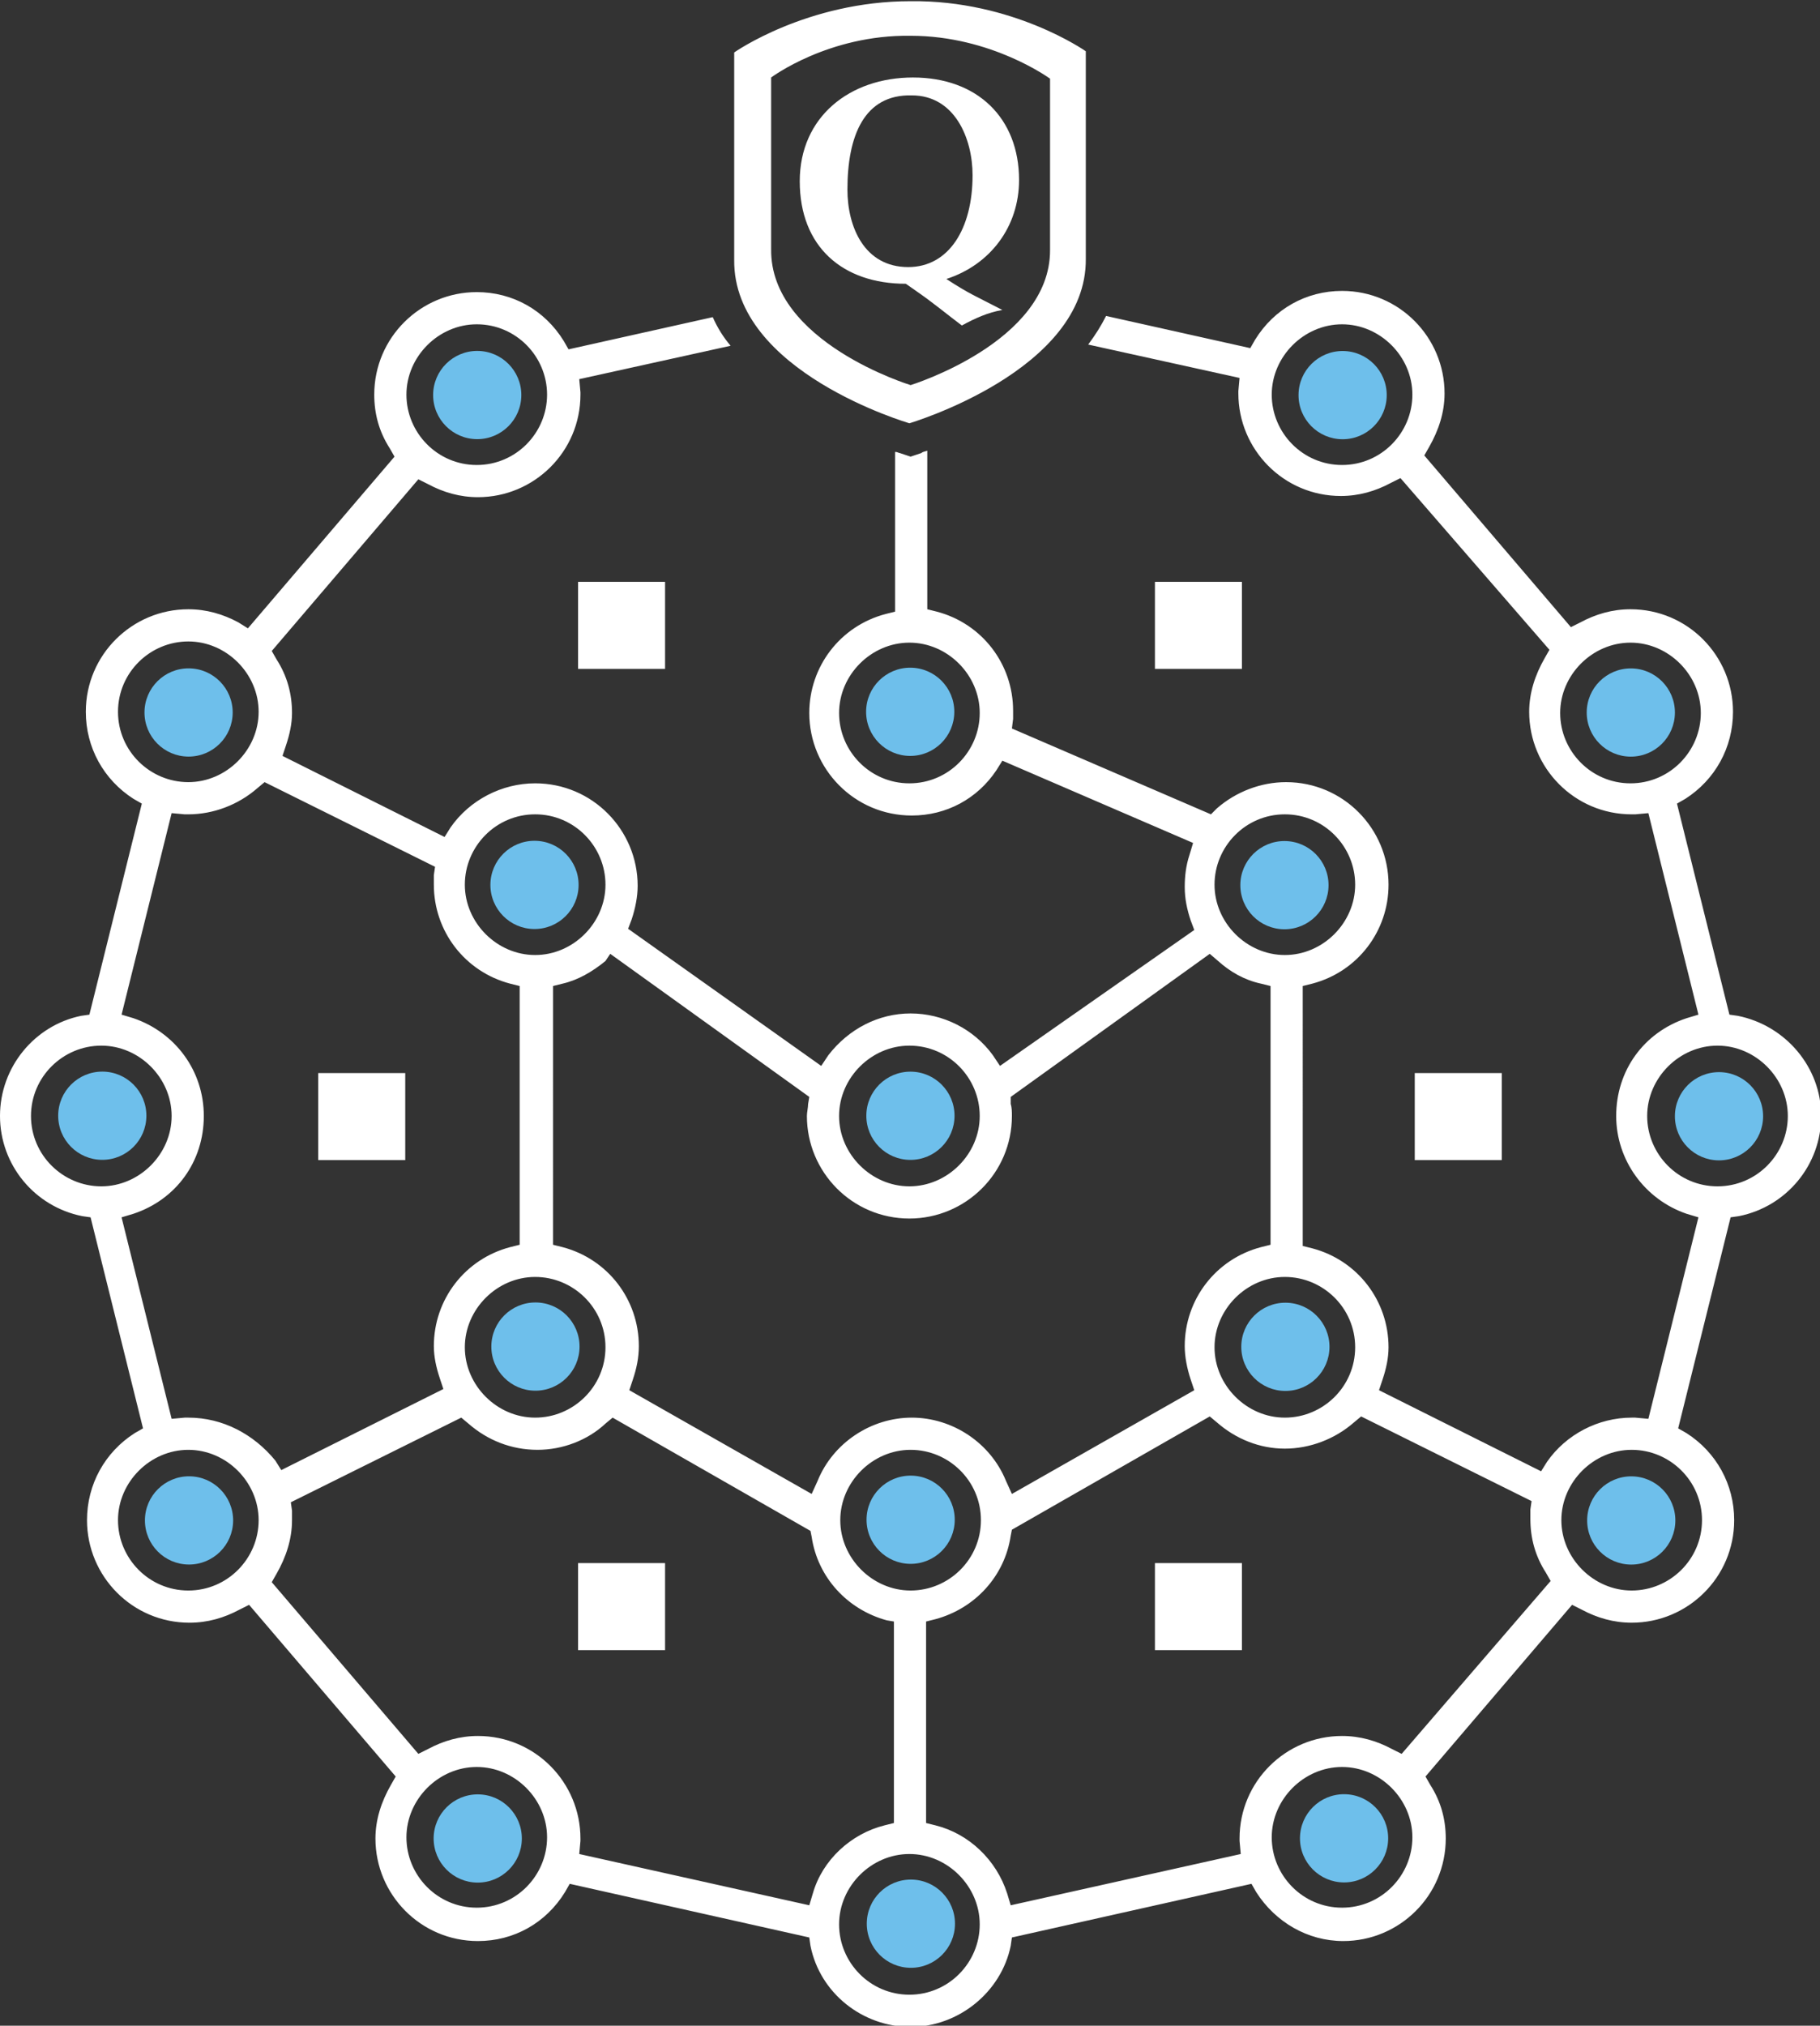 <svg xmlns="http://www.w3.org/2000/svg" viewBox="0 0 152.7 169.9"><rect x="0" y="0" width="152.7" height="169.9" fill="#333333" stroke="none"/><g fill="#FFF"><path d="M48.5 48.8h7.3v7.3h-7.3zM48.5 131.1h7.3v7.3h-7.3zM96.9 131.1h7.3v7.3h-7.3zM26.7 90H34v7.3h-7.3zM96.9 48.8h7.3v7.3h-7.3zM118.7 90h7.3v7.3h-7.3z"/></g><g fill="#FFF"><path d="M61.6 21.8V4.4S67.7.1 76.4.1C85 0 91.1 4.3 91.1 4.3v17.4c.1 9.4-14.8 13.8-14.8 13.8s-14.8-4.3-14.7-13.7m3.1-15.3v14.4c-.1 7.8 11.7 11.4 11.7 11.4S88.1 28.7 88.1 21V6.6S83.2 3 76.4 3c-6.9-.1-11.7 3.5-11.7 3.5"/><path d="M76 23.8c-5.3 0-8.9-3.1-8.9-8.6 0-5.4 4.2-8.7 9.5-8.7 5.4 0 8.9 3.4 8.9 8.6 0 3.9-2.4 7.1-6.1 8.3 2 1.3 2.4 1.4 4.7 2.6-1.2.2-2.3.7-3.4 1.3-1.2-.9-2.4-1.9-3.7-2.8l-1-.7zm-4.9-7.9c0 3.1 1.4 6.5 5.1 6.5 3.4 0 5.4-3.2 5.4-7.7 0-3.1-1.5-6.7-5.1-6.7-4-.1-5.4 3.4-5.4 7.9"/></g><circle fill="none" cx="76.3" cy="93.6" r="5.9"/><circle fill="none" cx="107.8" cy="113" r="5.9"/><circle fill="none" cx="107.8" cy="74.2" r="5.9"/><circle fill="none" cx="44.9" cy="113" r="5.9"/><circle fill="none" cx="76.3" cy="127.5" r="5.9"/><circle fill="none" cx="44.9" cy="74.2" r="5.9"/><path fill="none" d="M47 82.5l-.8.2v21.7l.8.2c3.8 1 6.4 4.4 6.4 8.3 0 .9-.2 1.9-.5 2.8l-.3.9 15.3 8.7.5-1.1c1.3-3.2 4.5-5.3 7.9-5.3s6.6 2.1 7.9 5.3l.5 1.1 15.3-8.7-.3-.9c-.3-.9-.5-1.8-.5-2.8 0-3.9 2.6-7.3 6.4-8.3l.8-.2V82.7l-.8-.2c-1.3-.3-2.5-1-3.6-1.9l-.7-.6-16.5 12 .1.6c0 .3.1.7.1 1 0 4.7-3.8 8.6-8.6 8.6-4.7 0-8.6-3.8-8.6-8.6 0-.3 0-.7.1-1l.1-.6-16.8-12-.7.6c-.9.9-2.2 1.6-3.5 1.9z"/><path fill="none" d="M61.3 28.9l-12.7 2.8.1 1.1v.2c0 4.7-3.8 8.6-8.6 8.6-1.5 0-2.9-.4-4.2-1.1l-.8-.4-12.4 14.4.4.7c.8 1.4 1.3 2.9 1.3 4.5 0 .9-.2 1.8-.5 2.7l-.3.9 13.6 6.8.5-.8c1.6-2.3 4.2-3.7 7.1-3.7 4.7 0 8.6 3.8 8.6 8.6 0 1-.2 1.9-.5 2.8l-.3.8 16.1 11.5.6-.9c1.6-2.2 4.2-3.5 6.9-3.5s5.2 1.3 6.9 3.5l.6.9L100 77.9l-.3-.8c-.3-.9-.5-1.9-.5-2.8 0-.9.1-1.8.4-2.7l.3-1-16-6.9-.5.8c-1.6 2.4-4.3 3.8-7.1 3.8-4.7 0-8.6-3.8-8.6-8.6 0-3.9 2.6-7.3 6.4-8.3l.8-.2V37.8c-1.8-.7-9.5-3.4-13.6-8.9z"/><path fill="none" d="M77.7 37.8v13.4l.8.2c3.8 1 6.4 4.4 6.4 8.3v.7l-.1.8 16.7 7.2.5-.5c1.6-1.4 3.6-2.2 5.8-2.2 4.7 0 8.6 3.8 8.6 8.6 0 3.9-2.6 7.3-6.4 8.3l-.8.2v21.7l.8.2c3.8 1 6.4 4.4 6.4 8.3 0 .9-.2 1.8-.5 2.7l-.3.9 13.6 6.8.5-.8c1.6-2.3 4.2-3.7 7.1-3.7h.3l1.1.1 4.2-16.9-1-.3c-3.6-1.2-5.9-4.4-5.9-8.2 0-3.7 2.4-7 5.9-8.2l1-.3-4.2-16.9-1.1.1h-.3c-4.7 0-8.6-3.8-8.6-8.6 0-1.6.4-3.1 1.3-4.5l.4-.7-12.3-14.4-.8.4c-1.3.7-2.7 1.1-4.2 1.1-4.7 0-8.6-3.8-8.6-8.6v-.2l.1-1.1-12.7-2.8c-4.1 5.4-11.7 8.2-13.7 8.9z"/><circle fill="none" cx="112.6" cy="33.1" r="5.9"/><circle fill="none" cx="40" cy="33.1" r="5.9"/><circle fill="none" cx="76.3" cy="59.7" r="5.9"/><circle fill="none" cx="136.8" cy="59.7" r="5.9"/><path fill="none" d="M23.4 123.4l13.6-6.8-.3-.9c-.3-.9-.5-1.8-.5-2.7 0-3.9 2.6-7.3 6.4-8.3l.8-.2V82.7l-.8-.2c-3.8-1-6.4-4.4-6.4-8.3v-.8l.1-.7L22 65.6l-.6.5c-1.6 1.4-3.6 2.2-5.8 2.2h-.3l-1.1-.1L10 85.1l1 .3c3.6 1.2 5.9 4.4 5.9 8.2s-2.4 7-5.9 8.2l-1 .3 4.2 16.9 1.1-.1h.3c2.8 0 5.5 1.4 7.1 3.7l.7.8zM128.3 127.5v-.8l.1-.7-14.3-7.1-.6.5c-1.6 1.4-3.6 2.2-5.8 2.2-2.1 0-4.2-.8-5.7-2.2l-.6-.5-16.6 9.5-.1.5c-.5 3.4-3 6.1-6.3 7l-.8.2V153l.8.2c2.8.7 5.2 2.9 6 5.7l.3 1 19.3-4.3-.1-1.1v-.2c0-4.7 3.8-8.6 8.6-8.6 1.5 0 2.9.4 4.2 1.1l.8.4 12.3-14.4-.4-.7c-.7-1.5-1.1-3-1.1-4.6z"/><circle fill="none" cx="112.6" cy="154.1" r="5.9"/><circle fill="none" cx="136.8" cy="127.5" r="5.9"/><circle fill="none" cx="144.1" cy="93.6" r="5.9"/><path fill="none" d="M74.2 153.1l.8-.2V136l-.8-.2c-3.3-.9-5.8-3.6-6.3-7l-.1-.5-16.6-9.5-.6.5c-1.6 1.4-3.6 2.2-5.7 2.2s-4.2-.8-5.8-2.2l-.6-.5-14.3 7.1.1.7v.8c0 1.6-.4 3.1-1.3 4.5l-.4.7L34.9 147l.8-.4c1.3-.7 2.7-1.1 4.2-1.1 4.7 0 8.6 3.8 8.6 8.6v.2l-.1 1.1 19.3 4.3.3-1c1-2.7 3.4-4.9 6.2-5.6z"/><circle fill="none" cx="8.6" cy="93.6" r="5.9"/><circle fill="none" cx="15.8" cy="127.5" r="5.9"/><circle fill="none" cx="76.3" cy="161.4" r="5.9"/><circle fill="none" cx="40" cy="154.1" r="5.9"/><circle fill="none" cx="15.8" cy="59.7" r="5.9"/><path fill="#FFF" d="M145.8 85.2l-.7-.1-4.4-17.7.7-.4c2.5-1.6 4-4.3 4-7.3 0-4.7-3.8-8.6-8.6-8.6-1.5 0-2.9.4-4.2 1.1l-.8.4-12.3-14.4.4-.7c.8-1.4 1.3-2.9 1.3-4.5 0-4.7-3.8-8.6-8.6-8.6-3 0-5.7 1.5-7.3 4.1l-.4.7-12.1-2.7c-.4.8-.9 1.6-1.5 2.4l12.7 2.8-.1 1.1v.2c0 4.7 3.8 8.6 8.6 8.6 1.5 0 2.9-.4 4.2-1.1l.8-.4L130 54.5l-.4.7c-.8 1.4-1.3 2.9-1.3 4.5 0 4.7 3.8 8.6 8.6 8.6h.3l1.1-.1 4.2 16.9-1 .3c-3.6 1.2-5.9 4.4-5.9 8.2 0 3.7 2.4 7 5.9 8.2l1 .3-4.2 16.9-1.1-.1h-.3c-2.8 0-5.5 1.4-7.1 3.7l-.5.8-13.6-6.8.3-.9c.3-.9.5-1.8.5-2.7 0-3.9-2.6-7.3-6.4-8.3l-.8-.2V82.7l.8-.2c3.8-1 6.4-4.4 6.4-8.3 0-4.7-3.8-8.6-8.6-8.6-2.1 0-4.2.8-5.8 2.2l-.5.5-16.7-7.2.1-.8v-.7c0-3.9-2.6-7.3-6.4-8.3l-.8-.2V37.8c-.3.1-.4.1-.5.2l-.9.3-.9-.3c-.1 0-.2-.1-.4-.1v13.4l-.8.2c-3.8 1-6.4 4.4-6.4 8.3 0 4.7 3.8 8.6 8.6 8.6 2.9 0 5.5-1.4 7.1-3.8l.5-.8 16 6.9-.3 1c-.3.9-.4 1.8-.4 2.7 0 1 .2 1.9.5 2.8l.3.8-16.3 11.4-.6-.9c-1.6-2.2-4.2-3.5-6.9-3.5s-5.2 1.3-6.9 3.5l-.6.9-16.2-11.5.3-.8c.3-.9.5-1.9.5-2.8 0-4.7-3.8-8.6-8.6-8.6-2.8 0-5.5 1.4-7.1 3.7l-.5.8-13.6-6.8.3-.9c.3-.9.5-1.8.5-2.7 0-1.6-.4-3.1-1.3-4.5l-.4-.7 12.3-14.4.8.4c1.3.7 2.7 1.1 4.2 1.1 4.7 0 8.6-3.8 8.6-8.6v-.2l-.1-1.1L61.3 29c-.6-.7-1.1-1.5-1.5-2.4l-12.1 2.7-.4-.7C45.7 26 43 24.5 40 24.5c-4.7 0-8.6 3.8-8.6 8.6 0 1.6.4 3.1 1.3 4.5l.4.7-12.3 14.4-.8-.5c-1.3-.7-2.7-1.1-4.2-1.1-4.7 0-8.6 3.8-8.6 8.6 0 3 1.5 5.7 4 7.3l.7.4-4.4 17.7-.7.1C2.9 86 0 89.5 0 93.6s2.9 7.6 6.9 8.4l.7.1 4.4 17.7-.7.4c-2.5 1.6-4 4.3-4 7.3 0 4.7 3.8 8.6 8.6 8.6 1.5 0 2.9-.4 4.2-1.1l.8-.4L33.2 149l-.4.7c-.8 1.4-1.3 2.9-1.3 4.5 0 4.7 3.8 8.6 8.6 8.6 3 0 5.7-1.5 7.3-4.1l.4-.7 20.1 4.5.1.7c.8 4 4.4 6.8 8.4 6.8s7.6-2.9 8.4-6.8l.1-.7L105 158l.4.7c1.6 2.5 4.3 4.1 7.3 4.1 4.7 0 8.6-3.8 8.6-8.6 0-1.6-.4-3.1-1.3-4.5l-.4-.7 12.3-14.4.8.4c1.3.7 2.7 1.1 4.2 1.1 4.7 0 8.6-3.8 8.6-8.6 0-3-1.5-5.7-4-7.3l-.7-.4 4.4-17.7.7-.1c4-.8 6.9-4.3 6.9-8.4s-3-7.6-7-8.4zM112.6 39c-3.3 0-5.9-2.7-5.9-5.9s2.7-5.9 5.9-5.9 5.9 2.7 5.9 5.9-2.6 5.9-5.9 5.9zm24.2 26.7c-3.3 0-5.9-2.7-5.9-5.9s2.7-5.9 5.9-5.9 5.9 2.7 5.9 5.9-2.6 5.9-5.9 5.9zm-60.5 0c-3.3 0-5.9-2.7-5.9-5.9s2.7-5.9 5.9-5.9 5.9 2.7 5.9 5.9-2.6 5.9-5.9 5.9zM40 27.2c3.3 0 5.9 2.7 5.9 5.9S43.3 39 40 39s-5.9-2.7-5.9-5.9 2.7-5.9 5.9-5.9zm73.7 85.8c0 3.3-2.7 5.9-5.9 5.9s-5.9-2.7-5.9-5.9 2.7-5.9 5.9-5.9 5.9 2.6 5.9 5.9zm-5.9-44.7c3.3 0 5.9 2.7 5.9 5.9s-2.7 5.9-5.9 5.9-5.9-2.7-5.9-5.9 2.6-5.9 5.9-5.9zM76.3 87.7c3.3 0 5.9 2.7 5.9 5.9s-2.7 5.9-5.9 5.9-5.9-2.7-5.9-5.9 2.7-5.9 5.9-5.9zM51.2 80l16.7 12-.1.6c0 .3-.1.7-.1 1 0 4.7 3.8 8.6 8.6 8.6 4.7 0 8.6-3.8 8.6-8.6 0-.3 0-.7-.1-1V92l16.7-12 .7.6c1 .9 2.2 1.6 3.6 1.9l.8.2v21.7l-.8.2c-3.8 1-6.4 4.4-6.4 8.3 0 .9.2 1.9.5 2.8l.3.9-15.3 8.7-.5-1.1c-1.3-3.2-4.5-5.3-7.9-5.3s-6.6 2.1-7.9 5.3l-.5 1.1-15.3-8.7.3-.9c.3-.9.5-1.8.5-2.8 0-3.9-2.6-7.3-6.4-8.3l-.8-.2V82.7l.8-.2c1.3-.3 2.5-1 3.6-1.9l.4-.6zm31.1 47.5c0 3.3-2.7 5.9-5.9 5.9s-5.9-2.7-5.9-5.9 2.7-5.9 5.9-5.9 5.9 2.6 5.9 5.9zM50.8 113c0 3.3-2.7 5.9-5.9 5.9S39 116.2 39 113s2.7-5.9 5.9-5.9 5.9 2.6 5.9 5.9zm-5.9-44.7c3.3 0 5.9 2.7 5.9 5.9s-2.7 5.9-5.9 5.9-5.9-2.7-5.9-5.9 2.6-5.9 5.9-5.9zm-35-8.6c0-3.3 2.7-5.9 5.9-5.9s5.9 2.7 5.9 5.9-2.7 5.9-5.9 5.9-5.9-2.6-5.9-5.9zM2.6 93.6c0-3.3 2.7-5.9 5.9-5.9s5.9 2.7 5.9 5.9-2.7 5.9-5.9 5.9-5.9-2.6-5.9-5.9zm13.2 39.8c-3.3 0-5.9-2.7-5.9-5.9s2.7-5.9 5.9-5.9 5.9 2.7 5.9 5.9-2.6 5.9-5.9 5.9zm0-14.5h-.3l-1.1.1-4.2-16.9 1-.3c3.6-1.2 5.9-4.4 5.9-8.2s-2.4-7-5.9-8.2l-1-.3 4.2-16.9 1.1.1h.3c2.1 0 4.2-.8 5.8-2.2l.6-.5 14.3 7.1-.1.7v.8c0 3.9 2.6 7.3 6.4 8.3l.8.2v21.7l-.8.2c-3.8 1-6.4 4.4-6.4 8.3 0 .9.2 1.8.5 2.7l.3.9-13.6 6.8-.5-.8c-1.8-2.2-4.4-3.6-7.3-3.6zM40 160c-3.3 0-5.9-2.7-5.9-5.9s2.7-5.9 5.9-5.9 5.9 2.7 5.9 5.9-2.6 5.9-5.9 5.9zm28.2-1.2l-.3 1-19.3-4.3.1-1.1v-.2c0-4.7-3.8-8.6-8.6-8.6-1.5 0-2.9.4-4.2 1.1l-.8.4-12.3-14.4.4-.7c.8-1.4 1.3-2.9 1.3-4.5v-.8l-.1-.7 14.3-7.1.6.5c1.6 1.4 3.6 2.2 5.8 2.2 2.1 0 4.2-.8 5.7-2.2l.6-.5 16.6 9.5.1.5c.5 3.4 3 6.1 6.3 7l.6.1v16.9l-.8.2c-2.8.7-5.2 2.9-6 5.7zm8.1 8.5c-3.3 0-5.9-2.7-5.9-5.9s2.7-5.9 5.9-5.9 5.9 2.7 5.9 5.9-2.6 5.9-5.9 5.9zm36.3-7.3c-3.3 0-5.9-2.7-5.9-5.9s2.7-5.9 5.9-5.9 5.9 2.7 5.9 5.9-2.6 5.9-5.9 5.9zm5-12.9l-.8-.4c-1.3-.7-2.7-1.1-4.2-1.1-4.7 0-8.6 3.8-8.6 8.6v.2l.1 1.1-19.3 4.3-.3-1c-.9-2.8-3.2-5-6-5.7l-.8-.2V136l.8-.2c3.3-.9 5.8-3.6 6.3-7l.1-.5 16.6-9.5.6.5c1.6 1.4 3.6 2.2 5.7 2.2s4.2-.8 5.8-2.2l.6-.5 14.3 7.1-.1.7v.8c0 1.6.4 3.1 1.3 4.5l.4.7-12.5 14.5zm25.2-19.6c0 3.3-2.7 5.9-5.9 5.9s-5.9-2.7-5.9-5.9 2.7-5.9 5.9-5.9 5.9 2.6 5.9 5.9zm1.3-28c-3.3 0-5.9-2.7-5.9-5.9s2.7-5.9 5.9-5.9 5.9 2.7 5.9 5.9-2.6 5.9-5.9 5.9z"/><g fill="#6EBFEB"><ellipse transform="rotate(-89.764 112.644 33.096)" cx="112.6" cy="33.1" rx="3.7" ry="3.7"/><ellipse transform="matrix(.004 -1 1 .004 6.78 73)" cx="40" cy="33.1" rx="3.7" ry="3.7"/><ellipse transform="rotate(-89.764 44.882 74.237)" cx="44.9" cy="74.2" rx="3.7" ry="3.7"/><ellipse transform="rotate(-89.764 107.803 74.237)" cx="107.8" cy="74.2" rx="3.7" ry="3.7"/><ellipse transform="rotate(-89.764 44.882 112.958)" cx="44.9" cy="113" rx="3.7" ry="3.7"/><ellipse transform="rotate(-89.764 15.84 127.48)" cx="15.8" cy="127.5" rx="3.7" ry="3.7"/><ellipse transform="rotate(-89.764 8.58 93.598)" cx="8.6" cy="93.6" rx="3.7" ry="3.7"/><ellipse transform="rotate(-89.764 40.04 154.157)" cx="40" cy="154.2" rx="3.7" ry="3.7"/><ellipse transform="rotate(-89.764 112.726 154.157)" cx="112.7" cy="154.2" rx="3.7" ry="3.7"/><ellipse transform="rotate(-89.764 107.803 112.958)" cx="107.8" cy="113" rx="3.7" ry="3.7"/><ellipse transform="rotate(-89.764 76.384 59.717)" cx="76.4" cy="59.7" rx="3.7" ry="3.7"/><ellipse transform="rotate(-89.764 136.844 59.717)" cx="136.8" cy="59.7" rx="3.7" ry="3.7"/><ellipse transform="rotate(-89.764 15.84 59.717)" cx="15.8" cy="59.7" rx="3.7" ry="3.7"/><ellipse transform="rotate(-89.764 76.384 93.598)" cx="76.4" cy="93.6" rx="3.7" ry="3.7"/><ellipse transform="rotate(-89.764 144.224 93.598)" cx="144.2" cy="93.6" rx="3.7" ry="3.7"/><ellipse transform="rotate(-89.764 76.384 127.48)" cx="76.4" cy="127.5" rx="3.7" ry="3.7"/><ellipse transform="rotate(-89.764 136.844 127.48)" cx="136.8" cy="127.5" rx="3.7" ry="3.7"/><ellipse transform="rotate(-89.764 76.384 161.36)" cx="76.4" cy="161.4" rx="3.7" ry="3.7"/></g></svg>
